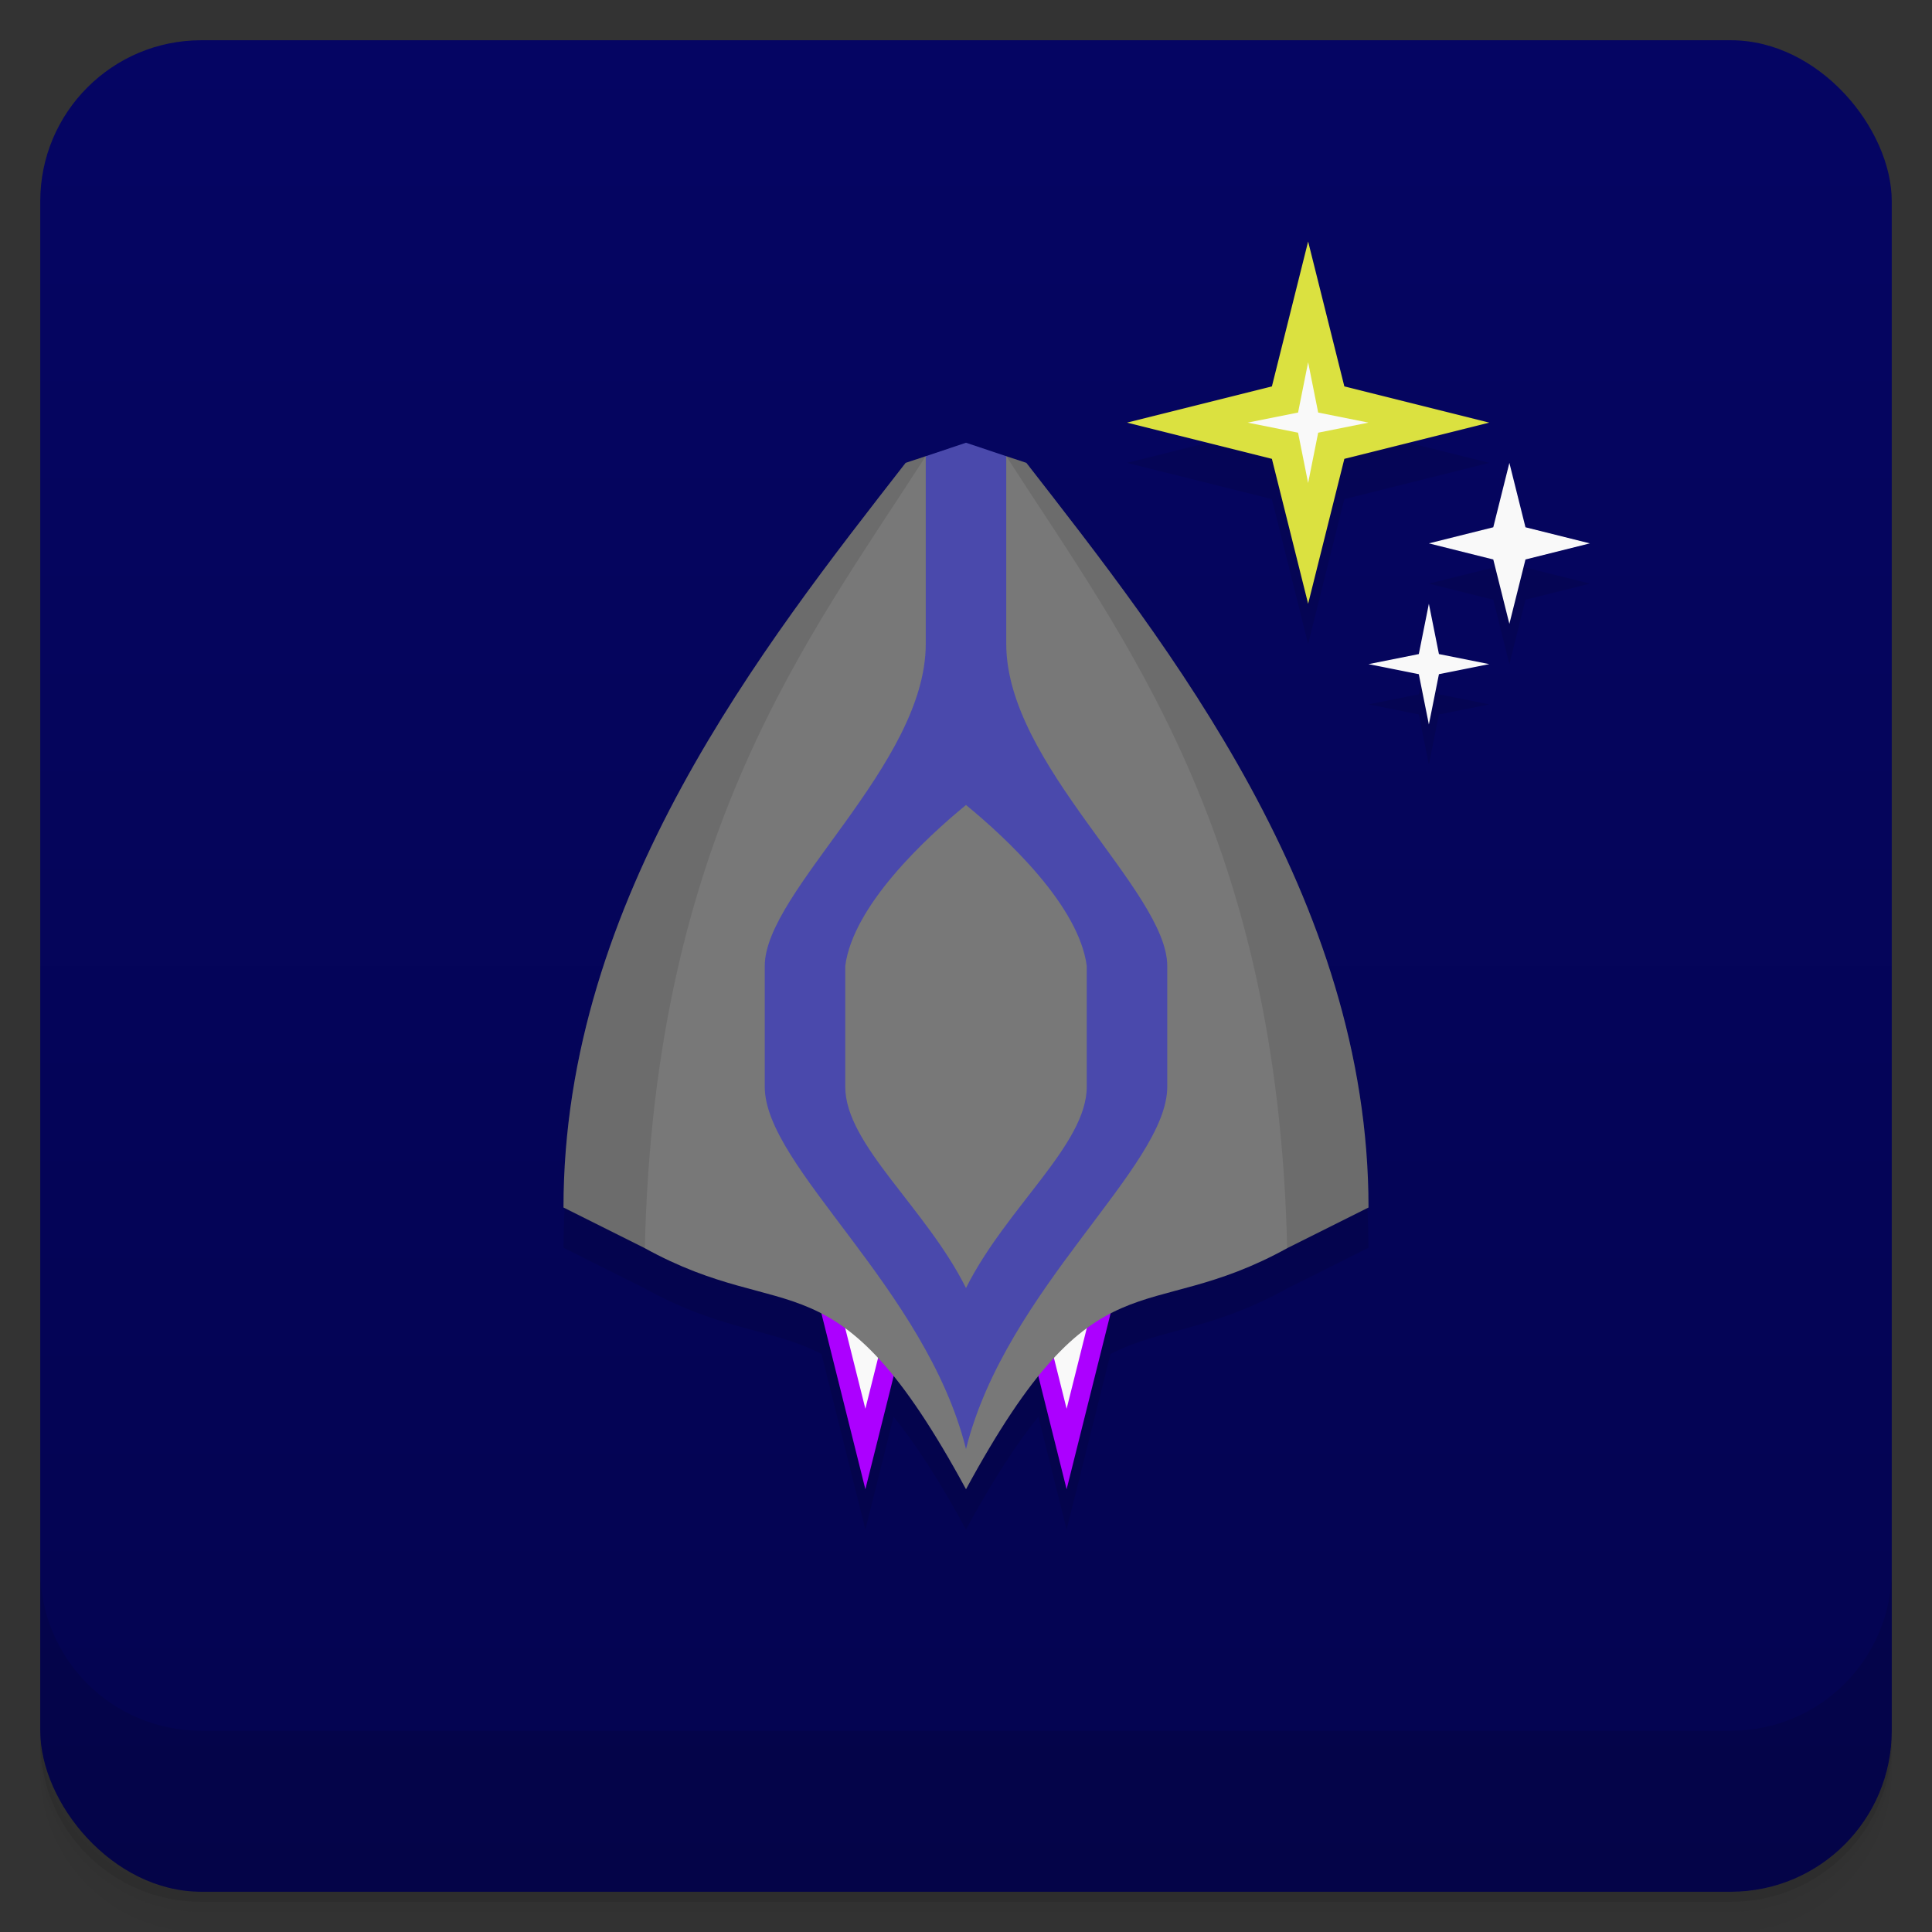 <svg version="1.1" viewBox="0 0 48 48" xmlns="http://www.w3.org/2000/svg">
 <rect x="0" y="0" width="48" height="48" fill="#333333" stroke="none"/>
 <defs>
  <linearGradient id="bg" x2="0" y1="1" y2="47" gradientUnits="userSpaceOnUse">
   <stop style="stop-color:#050563" offset="0"/>
   <stop style="stop-color:#040450" offset="1"/>
  </linearGradient>
 </defs>
 <path d="m1 43v0.25c0 2.216 1.784 4 4 4h38c2.216 0 4-1.784 4-4v-0.25c0 2.216-1.784 4-4 4h-38c-2.216 0-4-1.784-4-4zm0 0.5v0.5c0 2.216 1.784 4 4 4h38c2.216 0 4-1.784 4-4v-0.5c0 2.216-1.784 4-4 4h-38c-2.216 0-4-1.784-4-4z" style="opacity:.02"/>
 <path d="m1 43.25v0.25c0 2.216 1.784 4 4 4h38c2.216 0 4-1.784 4-4v-0.25c0 2.216-1.784 4-4 4h-38c-2.216 0-4-1.784-4-4z" style="opacity:.05"/>
 <path d="m1 43v0.25c0 2.216 1.784 4 4 4h38c2.216 0 4-1.784 4-4v-0.25c0 2.216-1.784 4-4 4h-38c-2.216 0-4-1.784-4-4z" style="opacity:.1"/>
 <rect x="1" y="1" width="46" height="46" rx="4" style="fill:url(#bg)"/>
 <path d="m1 39v4c0 2.216 1.784 4 4 4h38c2.216 0 4-1.784 4-4v-4c0 2.216-1.784 4-4 4h-38c-2.216 0-4-1.784-4-4z" style="opacity:.1"/>
 <path d="m32.5 7-0.9 3.6-3.6 0.9 3.6 0.9 0.9 3.6 0.9-3.6 3.6-0.9-3.6-0.9zm-8.5 5-1.5 0.5c-3.5 4.5-8.5 10.797-8.5 18.5l2 1c1.952 1.081 3.18 1.001 4.41 1.639l1.09 4.361 0.701-2.805c0.536 0.664 1.12 1.553 1.799 2.805 0.679-1.252 1.263-2.14 1.799-2.805l0.701 2.805 1.09-4.361c1.23-0.638 2.459-0.558 4.41-1.639l2-1c0-7.703-5-14-8.5-18.5l-1.5-0.5zm13.5 0.5-0.4 1.6-1.6 0.4 1.6 0.4 0.4 1.6 0.4-1.6 1.6-0.4-1.6-0.4zm-2 3.5-0.25 1.25-1.25 0.25 1.25 0.25 0.25 1.25 0.25-1.25 1.25-0.25-1.25-0.25z" style="opacity:.1;paint-order:normal"/>
 <path d="m20 31 1.5 6 1.5-6zm5 0 1.5 6 1.5-6z" style="fill:#ac00ff;paint-order:normal"/>
 <path d="m20 29 1.5 6 1.5-6zm5 0 1.5 6 1.5-6z" style="fill:#f9f9f9;paint-order:normal"/>
 <path d="m23 11.334-0.5 0.166c-3.5 4.5-8.5 10.797-8.5 18.5l2 1c3.612 2 4.746 1e-5 8 6 3.254-6 4.388-4 8-6l2-1c0-7.703-5-14-8.5-18.5l-0.5-0.166z" style="fill:#787878;paint-order:normal"/>
 <path d="m23 11.334v4.666c0 3-4 6.136-4 8v3c0 2 4 5 5 9 1-4 5-7 5-9v-3c0-1.864-4-5-4-8v-4.666l-1-0.334zm1 8.666c1 0.818 2.806 2.5 3 4v3c0 1.435-2 3-3 5-1-2-3-3.565-3-5v-3c0.194-1.5 2-3.182 3-4z" style="fill:#4a49ac;paint-order:normal"/>
 <path d="m22.998 11.334-0.498 0.166c-3.5 4.5-8.5 10.797-8.5 18.5l2 1c0.008 4e-3 0.014 8e-3 0.021 0.012 0.236-10.304 4.072-15.156 6.979-19.678zm2.002 0c2.907 4.522 6.743 9.374 6.979 19.678 0.008-4e-3 0.014-8e-3 0.021-0.012l2-1c0-7.703-5-14-8.5-18.5l-0.498-0.166z" style="opacity:.1;paint-order:normal"/>
 <path d="m37.1 13.1 0.4-1.6 0.4 1.6 1.6 0.4-1.6 0.4-0.4 1.6-0.4-1.6-1.6-0.4z" style="fill:#f9f9f9;paint-order:normal"/>
 <path d="m35.25 16.25 0.25-1.25 0.25 1.25 1.25 0.25-1.25 0.25-0.25 1.25-0.25-1.25-1.25-0.25z" style="fill:#f9f9f9;paint-order:normal"/>
 <path d="m31.6 9.6 0.9-3.6 0.9 3.6 3.6 0.9-3.6 0.9-0.9 3.6-0.9-3.6-3.6-0.9z" style="fill:#dbe140;paint-order:normal"/>
 <path d="m32.25 10.25 0.25-1.25 0.25 1.25 1.25 0.25-1.25 0.25-0.25 1.25-0.25-1.25-1.25-0.25z" style="fill:#f9f9f9;paint-order:normal"/>
</svg>
